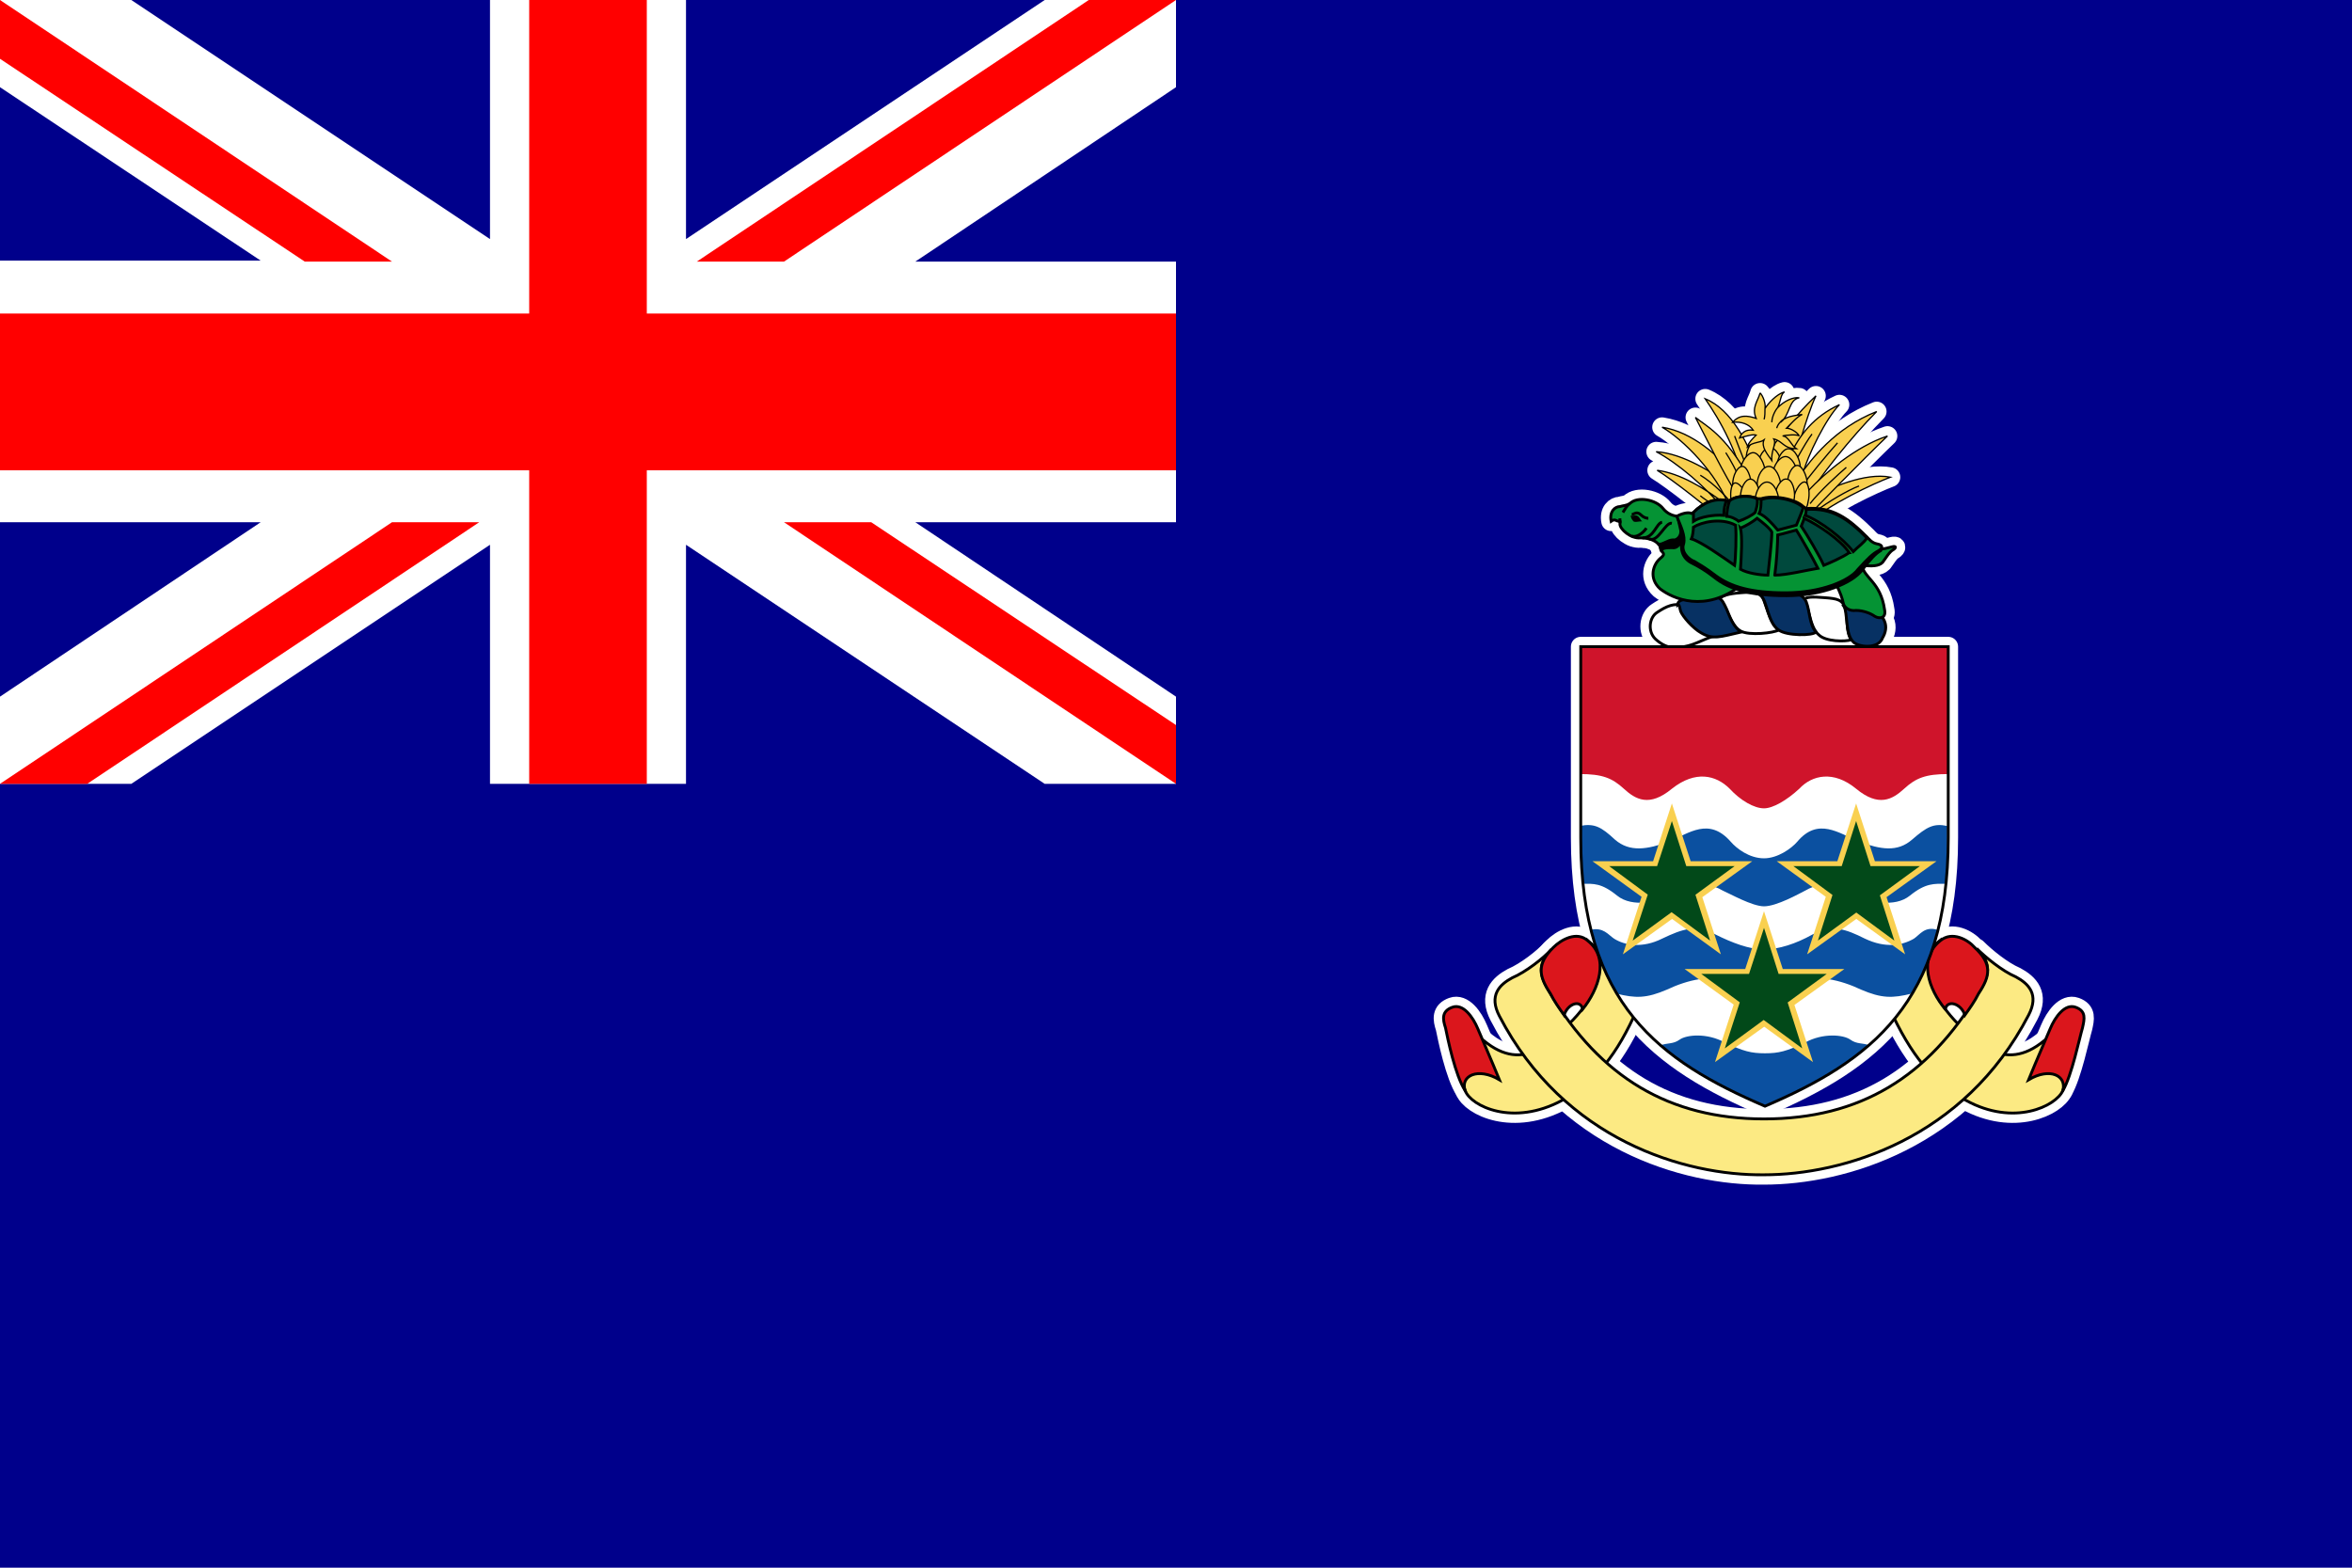 <svg xmlns="http://www.w3.org/2000/svg" width="240" height="160" viewBox="0 0 240 160"><path fill="#00008B" d="M0 0h240v160H0V0z"/><path fill="#FFF" d="M70 24.4V0H50v24.4L13.4 0H0v8.9l26.6 17.7H0v26.7h26.6L0 71.1V80h13.4L50 55.6V80h20V55.6L106.6 80H120v-8.9L93.4 53.3H120V26.7H93.4L120 8.9V0h-13.4L70 24.4z"/><path fill="#F00" d="M54 0h12v32h54v16H66v32H54V48H0V32h54V0zM0 0l40 26.7h-8.9L0 6V0zm120 0h-8.9l-40 26.7H80L120 0zm0 80L80 53.3h8.9L120 74v6zM0 80h8.9l40-26.7H40L0 80z"/><path fill="#FFF" stroke="#FFF" stroke-width="2.01" d="M198.8 66v19.5c0 16.9-8 22.8-18.7 27.4-10.7-4.6-18.8-10.4-18.8-27.4V66h37.5z" stroke-linejoin="round"/><path fill="#FCEA83" stroke="#FFF" stroke-width="2.01" d="M149.5 111.3c.6 1.6 4.9 3.7 9.9 1 3.4-1.9 5.6-4.6 7.7-9.4.6-1.2.9-2.7-.5-3.6-1.1-.8-2.9-1.7-3.7-2.5l-1.1-1c.2.2.4.4.6.7 2 2.4-.1 5.9-2.3 8-1.6 1.5-4.5 5.2-8.7 1.7-.9-.8-3 2.5-1.9 5.1zm61 0c-.7 1.6-5 3.7-9.9 1-3.4-1.9-5.6-4.6-7.8-9.4-.5-1.2-.8-2.7.6-3.6 1.1-.8 2.9-1.7 3.7-2.5.4-.4.7-.7 1.1-1-.2.2-.4.4-.6.7-2 2.4.1 5.9 2.2 8 1.6 1.5 4.6 5.2 8.8 1.7.9-.8 2.9 2.5 1.9 5.1z" stroke-linejoin="round"/><path fill="#FCEA83" stroke="#FFF" stroke-width="2.01" d="M180 119.9c8 0 20.4-3.6 27-16.3 1.1-2.1 0-3.2-1.3-3.9-1.4-.6-3.1-2-4-2.9 1.6 1.6 1.3 2.7.2 4.5-5.1 8.6-12.1 12.9-21.9 12.9-9.7 0-16.7-4.3-21.8-12.8-1.1-1.8-1.4-2.9.1-4.5-.8.9-2.6 2.3-4 2.9-1.3.7-2.4 1.8-1.3 3.9 6.6 12.7 19 16.3 27 16.2z" stroke-linejoin="round"/><path fill="#DB161C" stroke="#FFF" stroke-width="2.01" d="M161.5 103c-.2-1-1.5-.6-1.9.6-.5-.7-1-1.4-1.4-2.2-1.2-1.8-1.4-3 .3-4.7.8-.8 2.4-1.7 3.5-.7 2.3 1.8 1.1 5-.5 7zm37 0c.2-1 1.6-.6 2 .6.5-.7 1-1.4 1.4-2.2 1.2-1.8 1.4-3-.4-4.7-.7-.8-2.3-1.7-3.5-.7-2.3 1.8-1.2 5 .5 7zm-49 8.3c-1-1.5-1.8-5.4-2-6.4-.3-.9-.4-1.7.7-2.1 1.1-.4 2.1 1 2.6 2.2.5 1.2 1.3 3 2.2 5.2-2.2-1.3-4-.4-3.5 1.1zm61 0c.9-1.5 1.7-5.4 2-6.4.2-.9.4-1.7-.7-2.1-1.1-.4-2.1 1-2.6 2.2-.5 1.2-1.3 3-2.2 5.2 2.2-1.3 3.9-.4 3.5 1.1z" stroke-linejoin="round"/><path fill="#FFF" stroke="#FFF" stroke-width="2.01" d="M172.3 65.9c-1.3.3-2.2.4-3.4-.7-.8-.8-.6-2.2.2-2.7.9-.6 1.7-1 2.8-.7 1.1.3 4 3 3.3 3.1-.7 0-1.8.7-2.9 1zm3.1-4.8c.4-.3.9-.5 2.2-.6 1.2-.1 2.1-.1 2.4.8.4 1.1.7 2.4 1.5 3-.5.3-3 .6-3.9.1-1.2-.7-1.5-3-2.2-3.3zm8.6.1c.4-.3.9-.3 2.2-.2 1.3.1 1.8.2 2.1 1.1.3 1 0 2.3.6 3.2-.6.2-2.6.2-3.3-.5-1-.8-1-3.2-1.6-3.6z" stroke-linejoin="round"/><path fill="#073163" stroke="#FFF" stroke-width="2.01" d="M190 61.8c-.9-.2-1.5-.3-1.9 0 .5.6.1 3 1.1 3.8.7.5 2.5.6 2.9-.5.6-1 .6-2.5-2.1-3.3zm-10.3-1c.3-.3.9-.4 2.1-.4 1.3 0 2.1.2 2.5 1 .4 1 .3 2.3 1 3.1-.3.4-3 .4-3.8-.2-1.1-.7-1.2-3-1.8-3.5zm-8.5.9c0-.5.7-.6 2.5-.7 1.8-.2 1.9-.1 2.5 1.2.3.7.7 1.9 1.5 2.3-2.2.5-2.9.8-4.1.1-.9-.5-1.9-1.7-2.1-2.2-.1-.3-.1-.7-.3-.7z" stroke-linejoin="round"/><path fill="#059334" stroke="#FFF" stroke-width="2.01" d="M171.4 52.7c-.7 0-1.3-.3-1.7-.8-.7-.9-2.6-1.3-3.4-.5-.3.2-.7.2-1 .3-.5 0-1.1.5-.9 1.5.4-.3.5 0 .8 0 .2-.1.1.1.1.3 0 .5 1.1 1.5 2.1 1.4 1.1 0 1.6.4 1.8.6.3.3.1.2.3.7.3.3.4.4-.1.8-.7.6-1.2 2 0 3.1 1.3 1 4.6 2.5 8.3-.4 3.6-2.8 9.2-1.2 9.6-.2.5 1 .7 1.6.8 2.1.1.4.6.8 1.3.7.7 0 1.5.3 1.9.6.5.3 1.2.2 1-.7-.4-2.8-2.1-3.2-2.3-4.5 1 .1 1.7.1 2.1-.3.3-.4.7-1.1 1.1-1.3.3-.2.3-.4-.1-.3-.5.1-.8.3-1.7.2-4.6-.5-17.5-4-20-3.3z" stroke-linejoin="round"/><path stroke="#FFF" stroke-width="2.01" d="M191.9 56.2c-.5.3-1 .8-1.9 2-1 1.3-4 2.6-7.7 2.6-3.6 0-5.8-.6-7.4-1.9-.9-.7-1.6-1.1-2.2-1.4-1.1-.5-1.3-1.6-1-2.5-.3.5-.5 1-1.1.9-.4 0-1.2 0-1 .4-.1-.2-.1-.5-.2-.6l-.2-.2c.3.2 1-.4 1.5-.4.4.1.9-.4.8-1l-.3-1.3c.8-.4 11.3 1.5 13.4 1.7 2 0 8.1.9 7.3 1.7z" stroke-linejoin="round"/><path fill="#059334" stroke="#FFF" stroke-width="2.01" d="M172.8 52.3c1-1 2.2-1.5 3.4-1.2h.3c.6-.5 2-.6 2.8-.2h.4c1.2-.4 3.5 0 4.3.8l.3.2c2.7-.2 4.3 1 6.2 2.9.2.2.5.6 1 .7.6.1.7.4.2.7-.6.3-1.1.8-2.1 1.9-.9 1.2-3.8 2.4-7.4 2.4-3.5 0-5.6-.6-7.2-1.8-.9-.7-1.6-1.1-2.1-1.4-.6-.2-1.4-1-1.1-1.8.2-.8-.3-1.8-.7-2.8.3-.2 1.1-.5 1.5-.3l.2-.1z" stroke-linejoin="round"/><path fill="#00493D" stroke="#FFF" stroke-width="2.01" d="M190.5 54.9c-1.9-1.9-3.5-3.1-6.2-2.9 0 .1 0 .4-.1.6 1.6.6 3.9 2.4 4.9 3.7.5-.5 1.1-.9 1.4-1.4zm-6.5-3.1c-.8-.8-3.1-1.3-4.3-.8 0 .4 0 1-.2 1.4.7.3 1.3 1 1.9 1.7l1.9-.5c.2-.5.6-1.4.7-1.8zm-4.7-.9c-.8-.4-2.2-.3-2.8.2-.2.4-.3 1.2-.3 1.6.4 0 1 .3 1.2.5.6-.2 1.4-.6 1.7-.9.1-.3.3-.9.2-1.4zm-6.5 1.4c1-1 2.2-1.5 3.4-1.2-.2.3-.3.9-.3 1.5-1.1-.1-2.5.2-3.1.6v-.9zm15.9 4.1c-.9-1.3-3.1-2.8-4.6-3.5 0 .1-.2.5-.3.8.6.9 1.8 2.9 2.3 4 .5-.2 1.9-.8 2.6-1.3zm-7.6 2.3c.2-1.4.3-3.4.3-4.1.5-.1 1.5-.4 1.9-.5.5.8 1.7 2.9 2.2 3.9-1.2.2-3.2.7-4.4.7zm-3.5-4.8c.5-.2 1.2-.6 1.7-1 .4.3 1.3 1 1.5 1.4 0 .9-.3 3.5-.4 4.4-.8 0-2.1-.2-2.8-.6.1-1.5.2-3.3 0-4.2zm-5 1.1c.1-.2.2-.9.2-1.2.8-.5 2.8-1 4.3-.2.1 1 0 3.5-.1 4.1-1.3-.9-3.4-2.4-4.4-2.7z" stroke-linejoin="round"/><path d="M167.6 53.2c-.2 0-.3-.6-.7-.6-.1 0-.4.1-.5 0 0 .2.1.4.2.5.1.3.6.1 1 .1z"/><path fill="none" stroke="#FFF" stroke-width="2.01" d="M167.6 54.9c1.2 0 1.4-1.5 2-1.6m-1.3 1.7c.9.4 1.6-1.7 2.3-1.6m-4.1-.9c.3 0 .5-.4 1 .1.2.2.5.3.7.3m-.2 1c-.4.6-1.1 1-1.5.8m-.2-3.3c-.3.2-.5.6-.7.9m-.3.6v.5" stroke-linejoin="round"/><path stroke="#FFF" stroke-width="2.01" d="M176 51.4c-2.1-1.6-4.6-3.1-6.9-3.4 1.5.9 5.7 4.2 6.8 5.3m1.3-3.4c-2.5-1.7-5.4-3.6-8.2-3.8 2.1 1.1 5.2 3.7 6.9 5.9m4.5-4.8c1.4-3.1 2.9-4.9 4.9-6.8-1 2.1-2.1 6.4-2.6 8.2" stroke-linejoin="round"/><path stroke="#FFF" stroke-width="2.01" d="M182.6 46.6c1-2.2 2.5-4.1 5.1-5.3-1.3 1.3-3.3 5.2-3.8 7.3" stroke-linejoin="round"/><path stroke="#FFF" stroke-width="2.01" d="M183.6 48.6c1.2-1.7 3.6-4.9 7.9-6.6-2.5 2.5-6.2 7.1-7.1 8.9m.5-.1c1.8-1 5.4-2.6 8-2.1-1.6.6-6.4 2.8-8.5 4.8" stroke-linejoin="round"/><path stroke="#FFF" stroke-width="2.01" d="M184.5 50.1c1.7-1.8 4.8-4.5 8.1-5.6-2.4 2.3-7.5 7.5-8.2 8.3m-4.7-3.8c-1.2-3.7-3-7.2-5.7-8.3 1.5 2.2 3.4 5.4 4.4 10.2m-1-2c-2-2.4-4.7-4.8-7.8-5.3 2.1 1.2 5.6 4.7 6.9 8.2" stroke-linejoin="round"/><path stroke="#FFF" stroke-width="2.01" d="M178.5 48.8c-2.5-4.5-4.4-5.3-5.5-6.2.9 1.7 3.1 6.2 4.4 8.1" stroke-linejoin="round"/><path fill="none" stroke="#FFF" stroke-width="2.01" d="M173.5 48.5c1.2.7 3 2.4 3.6 3.5" stroke-linejoin="round"/><path stroke="#FFF" stroke-width="2.01" d="M173.5 50.6c.6.5 1.7 1.1 2.7 2m9.2-.5c1-.8 3.2-2.1 4.3-2.5m-5 1.8c1-1.3 3-3.1 3.7-3.7m-.9-2.5c-.9 1-3 3.5-3.8 4.7m1.2-5.6c-.7.9-2.1 3.5-2.5 4.4m-5.4-4.2c.6 1.6 1.7 4.3 2.1 5.4m-3-3.7c.4.6 1.2 2 1.5 3m1.9-3.5c0-.9.6-1.9 1.2-1.9.7 0 1.2 1.2 1.2 1.9 0 .8-.6 1.5-1.2 1.5-.5 0-1.2-.6-1.2-1.5z" stroke-linejoin="round"/><path stroke="#FFF" stroke-width="2.01" d="M178.2 46.5c.1-1 .8-1.8 1.4-1.7.6.1.9 1.3.8 2-.1.8-.8 1.4-1.3 1.3-.5 0-1-.7-.9-1.6zm2.7.3c-.2-.9.2-1.9.8-2 .6-.1 1.2.9 1.3 1.7.2.8-.3 1.6-.8 1.6-.5.1-1.2-.4-1.3-1.3z" stroke-linejoin="round"/><path stroke="#FFF" stroke-width="2.01" d="M179.4 47.6c0-1 .6-1.9 1.2-1.9.7 0 1.2 1.1 1.2 1.9 0 .8-.6 1.5-1.2 1.5s-1.2-.6-1.2-1.5z" stroke-linejoin="round"/><path stroke="#FFF" stroke-width="2.01" d="M177.6 48.1c0-.9.7-1.9 1.3-1.9.6 0 1.2 1.2 1.2 1.9 0 .8-.7 1.5-1.2 1.5-.6 0-1.3-.6-1.3-1.5zm3.7-.4c0-.9.6-1.9 1.2-1.9.7 0 1.2 1.2 1.2 1.9 0 .8-.6 1.5-1.2 1.5s-1.1-.6-1.2-1.5z" stroke-linejoin="round"/><path stroke="#FFF" stroke-width="2.01" d="M180.9 48.5c0-1 .7-1.9 1.3-1.9s1.2 1 1.2 1.9c0 .8-.6 1.5-1.2 1.5s-1.3-.6-1.3-1.5z" stroke-linejoin="round"/><path stroke="#FFF" stroke-width="2.01" d="M179.3 49.5c0-1 .6-1.9 1.2-1.9.7 0 1.2 1.2 1.2 1.9 0 .8-.6 1.5-1.2 1.5-.6-.1-1.2-.6-1.2-1.5zm-2.5 0c0-1 .5-1.9 1-1.9s.9 1.2.9 1.9c0 .8-.5 1.5-.9 1.5-.5-.1-1-.6-1-1.5zm5.6-.2c0-.9.5-1.8 1-1.8s1 1.1 1 1.8c0 .9-.6 1.5-1 1.5-.5-.1-1-.7-1-1.5z" stroke-linejoin="round"/><path stroke="#FFF" stroke-width="2.01" d="M183 50.9c.2-1 .8-1.8 1.2-1.7.4.1.5 1.3.3 2-.1.9-.7 1.4-1.1 1.3-.4 0-.6-.8-.4-1.6z" stroke-linejoin="round"/><path stroke="#FFF" stroke-width="2.01" d="M181.1 50.6c.1-.9.7-1.8 1.2-1.7.6 0 .9 1.2.8 1.9-.1.9-.6 1.5-1.1 1.4-.5 0-1-.7-.9-1.6zm-2.8.3c-.3-1-.9-1.7-1.3-1.6-.4.1-.5 1.3-.3 2 .2.8.8 1.3 1.2 1.2.3 0 .6-.8.4-1.6z" stroke-linejoin="round"/><path stroke="#FFF" stroke-width="2.01" d="M177.6 50.7c0-.9.5-1.8 1-1.8.6 0 1 1.1 1 1.8 0 .9-.5 1.5-1 1.5-.4.1-1-.6-1-1.5z" stroke-linejoin="round"/><path stroke="#FFF" stroke-width="2.01" d="M179.1 51.1c0-1 .6-1.9 1.2-1.9.7 0 1.2 1.1 1.2 1.9 0 .8-.6 1.5-1.2 1.5s-1.2-.6-1.2-1.5zm.5-11c-.2.8-.9 1.5-.4 2.6-.9-.3-1.7-.4-2.4.4.9-.1 1.7.2 2.1.8-.8-.1-1.2.3-1.4.8.7-.2 1.4-.4 1.7-.3-.3.3-.8.8-.9 1.2.6-.5 1.3-.4 1.7-.7-.3.7.3 1.4.8 2.1-.1-1 .5-1.7.2-2.2.9.2 1 1 2.3 1-.5-.3-.8-1.3-1.4-1.3.3-.1 1.5-.2 1.7 0-.2-.4-.9-.8-1.3-.8.4-.4 1.1-1.2 1.6-1.4-.7.1-1.8.2-2.2.8 1-.8.8-2.3 1.9-2.5-.6-.1-1.5.3-2.2 1 .3-.6.3-1.4.7-1.6-.8.2-1.7 1.2-2 1.7.1-.5-.2-1.3-.5-1.6zm.5 1.6c0 .3 0 .9-.1 1.1m1.4-1.2c-.2.2-.6.9-.6 1.5" stroke-linejoin="round"/><path fill="none" stroke="#FFF" stroke-width="2.01" d="M182 42.8c-.3.2-.6.5-.7.9" stroke-linejoin="round"/><path fill="#FCEA83" stroke="#000" stroke-width=".29" d="M149.5 111.3c.6 1.6 4.9 3.7 9.9 1 3.4-1.9 5.6-4.6 7.7-9.4.6-1.2.9-2.7-.5-3.6-1.1-.8-2.9-1.7-3.7-2.5l-1.1-1c.2.2.4.4.6.7 2 2.4-.1 5.9-2.3 8-1.6 1.5-4.5 5.2-8.7 1.7-.9-.8-3 2.5-1.9 5.1zm61 0c-.7 1.6-5 3.7-9.9 1-3.4-1.9-5.6-4.6-7.8-9.4-.5-1.2-.8-2.7.6-3.6 1.1-.8 2.9-1.7 3.7-2.5.4-.4.7-.7 1.1-1-.2.2-.4.4-.6.7-2 2.4.1 5.9 2.2 8 1.6 1.5 4.6 5.2 8.8 1.7.9-.8 2.9 2.5 1.9 5.1z"/><path fill="#FCEA83" stroke="#000" stroke-width=".29" d="M180 119.9c8 0 20.4-3.6 27-16.3 1.1-2.1 0-3.2-1.3-3.9-1.4-.6-3.1-2-4-2.9 1.6 1.6 1.3 2.7.2 4.5-5.1 8.6-12.1 12.9-21.9 12.9-9.7 0-16.7-4.3-21.8-12.8-1.1-1.8-1.4-2.9.1-4.5-.8.9-2.6 2.3-4 2.9-1.3.7-2.4 1.8-1.3 3.9 6.6 12.7 19 16.3 27 16.2z"/><path fill="#DB161C" stroke="#000" stroke-width=".29" d="M161.5 103c-.2-1-1.5-.6-1.9.6-.5-.7-1-1.4-1.4-2.2-1.2-1.8-1.4-3 .3-4.7.8-.8 2.4-1.7 3.5-.7 2.3 1.8 1.1 5-.5 7zm37 0c.2-1 1.6-.6 2 .6.5-.7 1-1.4 1.4-2.2 1.2-1.8 1.4-3-.4-4.7-.7-.8-2.3-1.7-3.5-.7-2.3 1.8-1.2 5 .5 7zm-49 8.3c-1-1.5-1.8-5.4-2-6.4-.3-.9-.4-1.7.7-2.1 1.1-.4 2.1 1 2.6 2.2.5 1.2 1.3 3 2.2 5.2-2.2-1.3-4-.4-3.5 1.1zm61 0c.9-1.5 1.7-5.4 2-6.4.2-.9.4-1.7-.7-2.1-1.1-.4-2.1 1-2.6 2.2-.5 1.2-1.3 3-2.2 5.2 2.2-1.3 3.9-.4 3.5 1.1z"/><path fill="#FFF" stroke="#000" stroke-width=".29" d="M172.3 65.9c-1.3.3-2.2.4-3.4-.7-.8-.8-.6-2.2.2-2.7.9-.6 1.7-1 2.8-.7 1.1.3 4 3 3.3 3.1-.7 0-1.8.7-2.9 1zm3.1-4.8c.4-.3.9-.5 2.2-.6 1.2-.1 2.1-.1 2.4.8.4 1.1.7 2.4 1.5 3-.5.3-3 .6-3.9.1-1.2-.7-1.5-3-2.2-3.3zm8.6.1c.4-.3.9-.3 2.2-.2 1.3.1 1.8.2 2.1 1.1.3 1 0 2.3.6 3.2-.6.2-2.6.2-3.3-.5-1-.8-1-3.2-1.6-3.6z"/><path fill="#073163" stroke="#000" stroke-width=".29" d="M190 61.8c-.9-.2-1.5-.3-1.9 0 .5.6.1 3 1.1 3.8.7.5 2.5.6 2.9-.5.6-1 .6-2.5-2.1-3.3zm-10.3-1c.3-.3.9-.4 2.1-.4 1.3 0 2.1.2 2.5 1 .4 1 .3 2.3 1 3.1-.3.4-3 .4-3.8-.2-1.1-.7-1.2-3-1.8-3.5zm-8.5.9c0-.5.7-.6 2.5-.7 1.8-.2 1.9-.1 2.5 1.2.3.7.7 1.9 1.5 2.3-2.2.5-2.9.8-4.1.1-.9-.5-1.9-1.7-2.1-2.2-.1-.3-.1-.7-.3-.7z"/><path fill="#F9D050" stroke="#000" stroke-width=".13" d="M176 51.4c-2.1-1.6-4.6-3.1-6.9-3.4 1.5.9 5.7 4.2 6.8 5.3m1.3-3.4c-2.5-1.7-5.4-3.6-8.2-3.8 2.1 1.1 5.2 3.7 6.9 5.9m4.5-4.8c1.4-3.1 2.9-4.9 4.9-6.8-1 2.1-2.1 6.4-2.6 8.2"/><path fill="#F9D050" stroke="#000" stroke-width=".13" d="M182.6 46.6c1-2.2 2.5-4.1 5.1-5.3-1.3 1.3-3.3 5.2-3.8 7.3"/><path fill="#F9D050" stroke="#000" stroke-width=".13" d="M183.6 48.6c1.2-1.7 3.6-4.9 7.9-6.6-2.5 2.5-6.2 7.1-7.1 8.9m.5-.1c1.8-1 5.4-2.6 8-2.1-1.6.6-6.4 2.8-8.5 4.8"/><path fill="#F9D050" stroke="#000" stroke-width=".13" d="M184.5 50.1c1.7-1.8 4.8-4.5 8.1-5.6-2.4 2.3-7.5 7.5-8.2 8.3m-4.7-3.8c-1.2-3.7-3-7.2-5.7-8.3 1.5 2.2 3.4 5.4 4.4 10.2m-1-2c-2-2.4-4.7-4.8-7.8-5.3 2.1 1.2 5.6 4.7 6.9 8.2"/><path fill="#F9D050" stroke="#000" stroke-width=".13" d="M178.5 48.8c-2.5-4.5-4.4-5.3-5.5-6.2.9 1.7 3.1 6.2 4.4 8.1"/><path fill="none" stroke="#000" stroke-width=".13" d="M173.5 48.5c1.2.7 3 2.4 3.6 3.5"/><path fill="#F9D050" stroke="#000" stroke-width=".13" d="M173.5 50.6c.6.5 1.7 1.1 2.7 2m9.2-.5c1-.8 3.2-2.1 4.3-2.5m-5 1.8c1-1.3 3-3.1 3.7-3.7m-.9-2.5c-.9 1-3 3.5-3.8 4.7m1.2-5.6c-.7.9-2.1 3.5-2.5 4.4m-5.4-4.2c.6 1.6 1.7 4.3 2.1 5.4m-3-3.7c.4.6 1.2 2 1.5 3m1.9-3.5c0-.9.6-1.9 1.2-1.9.7 0 1.2 1.2 1.2 1.9 0 .8-.6 1.5-1.2 1.5-.5 0-1.2-.6-1.2-1.5z"/><path fill="#F9D050" stroke="#000" stroke-width=".13" d="M178.2 46.5c.1-1 .8-1.8 1.4-1.7.6.1.9 1.3.8 2-.1.8-.8 1.4-1.3 1.3-.5 0-1-.7-.9-1.6zm2.7.3c-.2-.9.2-1.9.8-2 .6-.1 1.2.9 1.3 1.7.2.8-.3 1.6-.8 1.6-.5.1-1.2-.4-1.3-1.3z"/><path fill="#F9D050" stroke="#000" stroke-width=".13" d="M179.4 47.6c0-1 .6-1.9 1.2-1.9.7 0 1.2 1.1 1.2 1.9 0 .8-.6 1.5-1.2 1.5s-1.2-.6-1.2-1.5z"/><path fill="#F9D050" stroke="#000" stroke-width=".13" d="M177.6 48.1c0-.9.7-1.9 1.3-1.9.6 0 1.2 1.2 1.2 1.9 0 .8-.7 1.5-1.2 1.5-.6 0-1.3-.6-1.3-1.5zm3.7-.4c0-.9.6-1.9 1.2-1.9.7 0 1.2 1.2 1.2 1.9 0 .8-.6 1.5-1.2 1.5s-1.1-.6-1.2-1.5z"/><path fill="#F9D050" stroke="#000" stroke-width=".13" d="M180.9 48.5c0-1 .7-1.9 1.3-1.9s1.2 1 1.2 1.9c0 .8-.6 1.5-1.2 1.5s-1.3-.6-1.3-1.5z"/><path fill="#F9D050" stroke="#000" stroke-width=".13" d="M179.3 49.5c0-1 .6-1.9 1.2-1.9.7 0 1.2 1.2 1.2 1.9 0 .8-.6 1.5-1.2 1.5-.6-.1-1.2-.6-1.2-1.5zm-2.5 0c0-1 .5-1.9 1-1.9s.9 1.2.9 1.9c0 .8-.5 1.5-.9 1.5-.5-.1-1-.6-1-1.5zm5.6-.2c0-.9.5-1.8 1-1.8s1 1.1 1 1.8c0 .9-.6 1.5-1 1.5-.5-.1-1-.7-1-1.5z"/><path fill="#F9D050" stroke="#000" stroke-width=".13" d="M183 50.9c.2-1 .8-1.8 1.2-1.7.4.1.5 1.3.3 2-.1.9-.7 1.4-1.1 1.3-.4 0-.6-.8-.4-1.6z"/><path fill="#F9D050" stroke="#000" stroke-width=".13" d="M181.1 50.6c.1-.9.7-1.8 1.2-1.7.6 0 .9 1.2.8 1.9-.1.9-.6 1.5-1.1 1.4-.5 0-1-.7-.9-1.6zm-2.8.3c-.3-1-.9-1.7-1.3-1.6-.4.1-.5 1.3-.3 2 .2.8.8 1.3 1.2 1.2.3 0 .6-.8.4-1.6z"/><path fill="#F9D050" stroke="#000" stroke-width=".13" d="M177.6 50.7c0-.9.5-1.8 1-1.8.6 0 1 1.1 1 1.8 0 .9-.5 1.5-1 1.5-.4.1-1-.6-1-1.5z"/><path fill="#F9D050" stroke="#000" stroke-width=".13" d="M179.1 51.1c0-1 .6-1.9 1.2-1.9.7 0 1.2 1.1 1.2 1.9 0 .8-.6 1.5-1.2 1.5s-1.2-.6-1.2-1.5zm.5-11c-.2.8-.9 1.5-.4 2.6-.9-.3-1.7-.4-2.4.4.9-.1 1.7.2 2.1.8-.8-.1-1.2.3-1.4.8.7-.2 1.4-.4 1.7-.3-.3.3-.8.8-.9 1.2.6-.5 1.3-.4 1.7-.7-.3.7.3 1.4.8 2.1-.1-1 .5-1.7.2-2.2.9.2 1 1 2.3 1-.5-.3-.8-1.3-1.4-1.3.3-.1 1.5-.2 1.7 0-.2-.4-.9-.8-1.3-.8.4-.4 1.1-1.2 1.6-1.4-.7.1-1.8.2-2.2.8 1-.8.8-2.3 1.9-2.5-.6-.1-1.5.3-2.2 1 .3-.6.3-1.4.7-1.6-.8.2-1.7 1.2-2 1.7.1-.5-.2-1.3-.5-1.6zm.5 1.6c0 .3 0 .9-.1 1.1m1.4-1.2c-.2.2-.6.9-.6 1.5"/><path fill="none" stroke="#000" stroke-width=".13" d="M182 42.8c-.3.2-.6.5-.7.9"/><path fill="#059334" stroke="#000" stroke-width=".29" d="M171.4 52.7c-.7 0-1.3-.3-1.7-.8-.7-.9-2.6-1.3-3.4-.5-.3.2-.7.2-1 .3-.5 0-1.1.5-.9 1.5.4-.3.5 0 .8 0 .2-.1.1.1.1.3 0 .5 1.1 1.5 2.1 1.4 1.1 0 1.6.4 1.8.6.3.3.1.2.3.7.3.3.4.4-.1.8-.7.6-1.2 2 0 3.1 1.3 1 4.6 2.5 8.3-.4 3.6-2.8 9.2-1.2 9.6-.2.5 1 .7 1.6.8 2.1.1.4.6.8 1.3.7.7 0 1.5.3 1.9.6.5.3 1.2.2 1-.7-.4-2.8-2.1-3.2-2.3-4.5 1 .1 1.7.1 2.1-.3.3-.4.7-1.1 1.1-1.3.3-.2.3-.4-.1-.3-.5.1-.8.3-1.7.2-4.6-.5-17.5-4-20-3.3z"/><path stroke="#000" stroke-width=".29" d="M191.9 56.2c-.5.3-1 .8-1.9 2-1 1.3-4 2.6-7.7 2.6-3.6 0-5.8-.6-7.4-1.9-.9-.7-1.6-1.1-2.2-1.4-1.1-.5-1.3-1.6-1-2.5-.3.5-.5 1-1.1.9-.4 0-1.2 0-1 .4-.1-.2-.1-.5-.2-.6l-.2-.2c.3.2 1-.4 1.5-.4.4.1.9-.4.8-1l-.3-1.3c.8-.4 11.3 1.5 13.4 1.7 2 0 8.1.9 7.3 1.7z"/><path fill="#059334" stroke="#000" stroke-width=".29" d="M172.8 52.3c1-1 2.2-1.5 3.4-1.2h.3c.6-.5 2-.6 2.8-.2h.4c1.2-.4 3.5 0 4.3.8l.3.2c2.7-.2 4.3 1 6.2 2.9.2.2.5.6 1 .7.6.1.7.4.2.7-.6.3-1.1.8-2.1 1.9-.9 1.2-3.8 2.4-7.4 2.4-3.5 0-5.6-.6-7.2-1.8-.9-.7-1.6-1.1-2.1-1.4-.6-.2-1.4-1-1.1-1.8.2-.8-.3-1.8-.7-2.8.3-.2 1.1-.5 1.5-.3l.2-.1z"/><path fill="#00493D" stroke="#000" stroke-width=".29" d="M190.5 54.9c-1.9-1.9-3.5-3.1-6.2-2.9 0 .1 0 .4-.1.6 1.6.6 3.9 2.4 4.9 3.7.5-.5 1.1-.9 1.4-1.4zm-6.5-3.1c-.8-.8-3.1-1.3-4.3-.8 0 .4 0 1-.2 1.4.7.3 1.3 1 1.9 1.7l1.9-.5c.2-.5.6-1.4.7-1.8zm-4.7-.9c-.8-.4-2.2-.3-2.8.2-.2.4-.3 1.2-.3 1.6.4 0 1 .3 1.2.5.6-.2 1.4-.6 1.7-.9.1-.3.3-.9.2-1.4zm-6.5 1.4c1-1 2.2-1.5 3.4-1.2-.2.3-.3.9-.3 1.5-1.1-.1-2.5.2-3.1.6v-.9zm15.9 4.1c-.9-1.3-3.1-2.8-4.6-3.5 0 .1-.2.5-.3.8.6.9 1.8 2.9 2.3 4 .5-.2 1.9-.8 2.6-1.3zm-7.6 2.3c.2-1.4.3-3.4.3-4.1.5-.1 1.5-.4 1.9-.5.5.8 1.7 2.9 2.2 3.9-1.2.2-3.2.7-4.4.7zm-3.5-4.8c.5-.2 1.2-.6 1.7-1 .4.3 1.3 1 1.5 1.4 0 .9-.3 3.5-.4 4.4-.8 0-2.1-.2-2.8-.6.1-1.5.2-3.3 0-4.2zm-5 1.1c.1-.2.2-.9.2-1.2.8-.5 2.8-1 4.3-.2.1 1 0 3.5-.1 4.1-1.3-.9-3.4-2.4-4.4-2.7z"/><path d="M167.6 53.2c-.2 0-.3-.6-.7-.6-.1 0-.4.1-.5 0 0 .2.1.4.2.5.1.3.6.1 1 .1z"/><path fill="none" stroke="#000" stroke-width=".29" d="M167.6 54.9c1.2 0 1.4-1.5 2-1.6m-1.3 1.7c.9.4 1.6-1.7 2.3-1.6m-4.1-.9c.3 0 .5-.4 1 .1.2.2.5.3.7.3m-.2 1c-.4.6-1.1 1-1.5.8m-.2-3.3c-.3.2-.5.6-.7.9m-.3.6v.5"/><path fill="#FFF" d="M198.8 66v19.5c0 16.9-8 22.8-18.7 27.4-10.7-4.6-18.8-10.4-18.8-27.4V66h37.5z"/><path fill="#CF142B" d="M180 82.5c.9 0 2.3-.8 3.6-2 1.3-1.4 3.5-1.9 5.8 0s3.7 1.1 4.9 0c1.2-1.1 2.2-1.5 4.5-1.5V66h-37.6v13c2.3 0 3.3.4 4.5 1.5 1.2 1.1 2.6 1.9 4.9 0 2.4-1.9 4.5-1.4 5.9 0 1.1 1.2 2.5 2 3.5 2z"/><path fill="#0B50A0" d="M180 92.5c1.3 0 3.6-1.3 4.2-1.6 2.2-1.3 3.8-.1 5.1.5 1.4.6 4 1.3 5.6 0 1.6-1.3 2.5-1.2 3.6-1.2.2-1.5.2-3 .2-4.7v-1.2c-1.4-.3-2.1.1-3.6 1.4-1.5 1.3-3.2 1-5.4.2-2.1-.9-4.2-2.5-6.3 0-.6.7-2 1.7-3.4 1.7-1.5 0-2.8-1-3.4-1.7-2.2-2.5-4.2-.9-6.3 0-2.2.8-4 1.1-5.5-.2-1.4-1.3-2.1-1.7-3.6-1.4v1.2c0 1.7.1 3.2.3 4.7 1.1 0 1.9-.1 3.5 1.2s4.3.6 5.6 0c1.4-.6 3-1.8 5.2-.5.7.3 3 1.6 4.2 1.6zm0 4.4c1.5 0 3.3-.6 4.9-1.5 2-1.1 3.4-.6 5.4.4 2.1 1 3.8.7 5 0 .6-.4 1.1-1.3 2.4-.9-.6 2.5-1.5 4.7-2.6 6.5-2 .5-3.1.5-5.2-.4-2.1-1-4.7-1.6-6.1-.7-1.3.8-2.7 1.2-3.8 1.2-1.1 0-2.5-.4-3.8-1.2-1.4-.9-4-.3-6.1.7-2.1.9-3.2.9-5.2.4-1.1-1.8-2-4-2.6-6.5 1.3-.3 1.8.5 2.4.9 1.1.7 2.9 1 4.9 0 2.1-1 3.5-1.5 5.5-.4 1.6.8 3.4 1.5 4.9 1.5zm0 16c4-1.7 7.7-3.6 10.8-6.2-.8-.3-1.3-.1-2-.6s-2.8-.7-4.6.3c-1.9.9-2.7 1.1-4.1 1.1-1.4 0-2.2-.2-4.1-1.1-1.8-1-3.9-.8-4.6-.3-.7.5-1.2.3-2 .6 2.9 2.6 6.5 4.5 10.6 6.2z"/><path fill="#F9D050" d="M165.6 97.4l5-15.4 5 15.4-13.1-9.5h16.3l-13.2 9.5zm18.8 0l5-15.4 5 15.4-13.1-9.5h16.3l-13.2 9.5zm-9.4 11l5-15.4 5 15.4-13.1-9.5h16.3l-13.2 9.5z"/><path fill="#024919" d="M166.6 96l10.4-7.6h-12.8l10.3 7.6-3.9-12.2-4 12.2zm18.9 0l10.4-7.6H183l10.3 7.6-3.9-12.2-3.9 12.2zm-9.5 11l10.4-7.6h-12.8l10.3 7.6-3.9-12.3-4 12.3z"/><path fill="none" stroke="#000" stroke-width=".29" d="M198.8 66v19.5c0 16.9-8 22.8-18.7 27.4-10.7-4.6-18.8-10.4-18.8-27.4V66h37.5z"/></svg>

